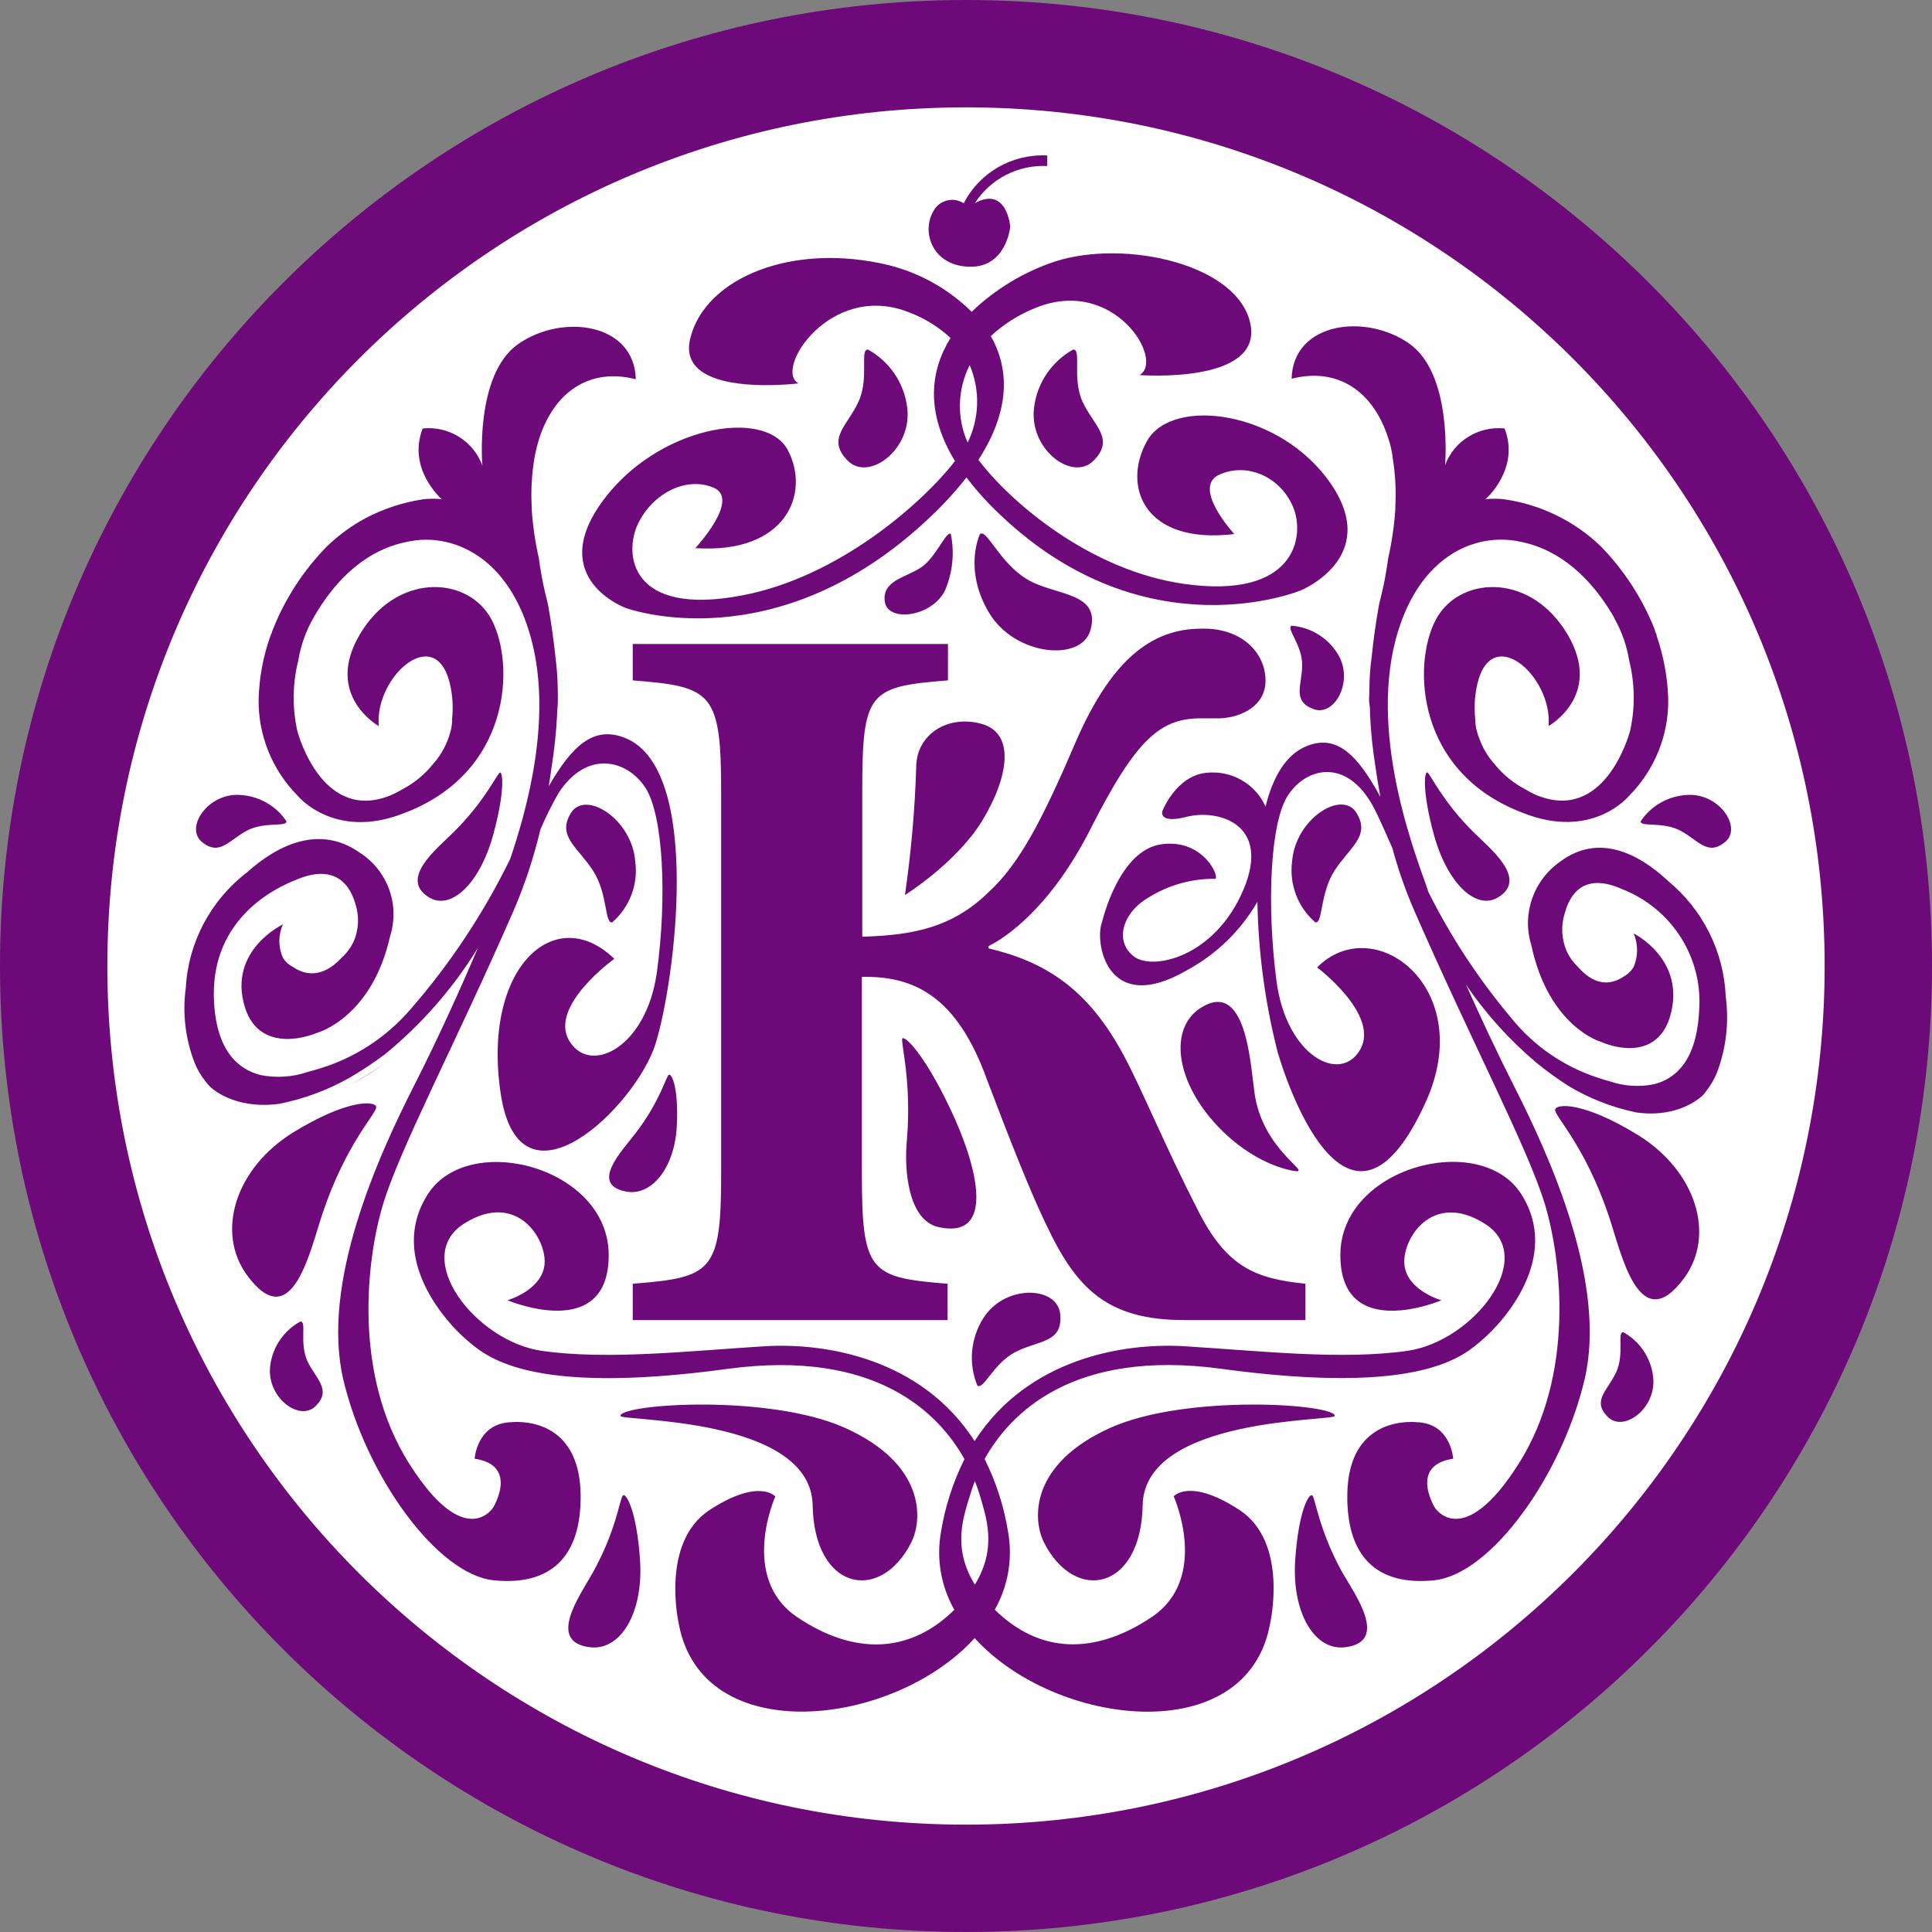 <?xml version="1.0" encoding="UTF-8"?>
<svg width="30px" height="30px" viewBox="0 0 30 30" version="1.1" xmlns="http://www.w3.org/2000/svg" xmlns:xlink="http://www.w3.org/1999/xlink">
    <rect x="0" y="0" width="30" height="30" fill="#808080" stroke="none"/>
    <!-- Generator: Sketch 57.1 (83088) - https://sketch.com -->
    <title>fishka/active</title>
    <desc>Created with Sketch.</desc>
    <g id="fishka/active" stroke="none" stroke-width="1" fill="none" fill-rule="evenodd">
        <g id="fishka-active" fill-rule="nonzero">
            <path d="M15,30 C23.284,30 30,23.284 30,15 C30,6.716 23.284,0 15,0 C6.716,0 0,6.716 0,15 C0,23.284 6.716,30 15,30 Z" id="Path" fill="#6D0978"></path>
            <path d="M15,28.333 C7.631,28.333 1.667,22.359 1.667,15 C1.667,7.641 7.631,1.667 15,1.667 C22.369,1.667 28.333,7.641 28.333,15 C28.333,22.359 22.369,28.333 15,28.333 Z" id="Path" fill="#FFFFFF"></path>
            <path d="M14.152,23.947 C14.325,23.602 14.38,22.736 13.117,22.17 C11.934,21.642 9.637,21.8 9.634,21.986 C9.634,22.071 12.591,21.993 12.619,23.373 C12.641,24.697 13.672,24.903 14.152,23.947 Z M16.209,23.947 C16.036,23.602 15.981,22.736 17.244,22.17 C18.426,21.642 20.724,21.8 20.727,21.986 C20.727,22.071 17.77,21.993 17.743,23.373 C17.72,24.697 16.688,24.903 16.209,23.947 Z M18.877,17.454 C19.461,18.088 20.041,18.174 20.106,18.184 C20.384,18.218 19.603,17.866 19.479,16.965 C19.415,16.499 19.347,15.209 18.65,15.647 C18.154,15.957 18.244,16.762 18.877,17.454 Z M20.057,9.716 C20.348,9.74 20.611,9.898 20.765,10.143 C21.037,10.561 20.728,11.137 20.393,11.01 C20.057,10.883 20.221,10.634 20.22,10.323 C20.22,10.011 19.964,9.753 20.057,9.716 Z M14.29,8.819 C14.528,8.673 14.693,8.234 14.764,8.293 C14.824,8.584 14.793,8.887 14.677,9.161 C14.483,9.577 13.79,9.672 13.74,9.346 C13.689,9.021 14.053,8.971 14.29,8.819 Z M22.267,12.967 C22.078,12.277 22.12,11.987 22.161,11.993 C22.202,11.999 22.387,12.432 22.879,12.92 C23.132,13.173 23.74,13.648 23.259,13.936 C22.919,14.139 22.474,13.716 22.267,12.967 Z M25.477,12.752 C25.638,12.511 25.904,12.36 26.196,12.344 C26.697,12.309 27.059,12.853 26.787,13.075 C26.515,13.297 26.375,13.049 26.094,12.899 C25.816,12.752 25.465,12.847 25.477,12.752 Z M15.777,20.989 C15.422,21.167 15.271,21.596 15.175,21.512 C15.037,21.174 15.07,20.791 15.262,20.48 C15.588,19.941 16.419,19.96 16.463,20.406 C16.507,20.852 16.132,20.811 15.777,20.989 Z M16.664,5.428 C16.33,5.614 16.106,5.945 16.058,6.321 C15.968,6.967 16.649,7.49 16.983,7.151 C17.317,6.812 16.983,6.611 16.81,6.239 C16.642,5.867 16.801,5.422 16.664,5.428 Z M13.479,5.428 C13.813,5.614 14.038,5.945 14.086,6.321 C14.176,6.967 13.494,7.49 13.161,7.151 C12.829,6.812 13.16,6.611 13.33,6.239 C13.503,5.867 13.343,5.422 13.479,5.428 Z M15.057,5.669 C15.222,6.056 15.21,6.494 15.026,6.872 C14.854,6.489 14.867,6.048 15.057,5.669 Z M19.418,5.038 C19.239,4.105 17.476,3.711 16.388,4.059 C15.9,4.22 15.456,4.488 15.088,4.842 C14.734,4.492 14.292,4.242 13.808,4.119 C12.307,3.753 10.948,4.314 10.718,5.254 C10.487,6.194 12.4,5.953 12.4,5.953 C12.007,5.748 12.889,4.373 14.103,4.845 C14.347,4.935 14.57,5.072 14.76,5.248 C14.445,5.754 14.365,6.399 14.829,7.16 C14.318,7.816 13.025,8.958 11.532,9.244 C9.783,9.582 9.683,8.601 9.906,8.135 C10.129,7.669 10.645,7.392 11.077,7.571 C11.509,7.749 10.797,8.511 10.797,8.511 C12.209,8.607 12.588,7.658 12.233,6.989 C11.878,6.32 10.179,6.625 9.337,7.809 C8.494,8.993 9.715,9.44 9.715,9.44 C9.715,9.44 12.048,10.307 14.446,8.027 C14.648,7.837 14.836,7.632 15.007,7.414 C15.167,7.623 15.344,7.819 15.537,7.999 C17.811,10.159 20.198,9.168 20.198,9.168 C20.198,9.168 21.447,8.66 20.669,7.517 C19.891,6.374 18.208,6.153 17.814,6.843 C17.421,7.533 17.746,8.462 19.166,8.293 C19.166,8.293 18.493,7.562 18.938,7.368 C19.383,7.173 19.887,7.417 20.079,7.872 C20.271,8.326 20.116,9.314 18.382,9.066 C16.903,8.854 15.667,7.772 15.193,7.14 C15.701,6.355 15.666,5.712 15.385,5.219 C15.581,5.038 15.807,4.893 16.055,4.791 C17.292,4.266 18.095,5.599 17.694,5.824 C17.696,5.824 19.597,5.97 19.418,5.038 Z M16.262,2.414 L16.262,2.578 C15.81,2.556 15.381,2.776 15.138,3.154 C15.636,2.882 15.687,3.519 15.687,3.519 C15.687,3.519 15.631,4.16 15.048,4.142 C14.465,4.124 14.3,3.584 14.502,3.265 C14.547,3.188 14.622,3.132 14.71,3.112 C14.798,3.091 14.89,3.108 14.965,3.157 C15.21,2.677 15.719,2.386 16.262,2.414 Z M8.291,7.124 L8.291,7.107 L8.291,7.09 L8.291,7.124 Z M8.351,6.846 C8.324,6.925 8.304,7.007 8.291,7.09 C8.306,7.001 8.328,6.913 8.359,6.828 L8.351,6.846 Z M15.138,24.606 C14.776,24.022 14.968,23.536 15.063,23.216 C15.078,23.168 15.101,23.092 15.138,22.999 C15.175,23.092 15.199,23.168 15.214,23.216 C15.304,23.536 15.496,24.02 15.138,24.606 Z M22.383,20.191 C22.383,20.191 21.859,20.045 21.809,19.649 C21.759,19.253 22.232,18.48 23.058,19.003 C23.885,19.526 22.881,20.83 21.853,20.976 C20.826,21.122 19.574,20.976 18.369,20.903 C17.443,20.852 15.959,21.093 15.134,22.377 C14.307,21.093 12.826,20.852 11.899,20.903 C10.703,20.976 9.442,21.122 8.414,20.976 C7.387,20.83 6.38,19.526 7.205,19.001 C8.03,18.477 8.504,19.254 8.454,19.647 C8.404,20.04 7.88,20.19 7.88,20.19 C7.88,20.19 9.452,20.857 9.452,19.489 C9.452,18.121 7.277,17.552 6.643,18.544 C6.009,19.536 6.939,20.542 7.234,20.795 C7.53,21.047 8.16,21.683 11.297,21.256 C13.614,20.942 14.582,21.954 14.976,22.657 C14.796,23.019 14.672,23.405 14.609,23.804 C14.539,24.213 14.613,24.634 14.819,24.997 C14.124,25.681 13.262,25.705 12.379,25.111 C11.473,24.5 12.039,23.237 12.039,23.237 C12.039,23.237 11.789,22.945 11.019,23.447 C10.249,23.95 10.54,25.214 10.54,25.214 C10.899,27.168 13.879,26.822 15.134,25.436 C16.389,26.822 19.368,27.171 19.721,25.214 C19.721,25.214 20.017,23.95 19.245,23.446 C18.474,22.942 18.225,23.235 18.225,23.235 C18.225,23.235 18.792,24.498 17.885,25.109 C16.998,25.704 16.141,25.679 15.447,24.995 C15.652,24.633 15.726,24.212 15.656,23.802 C15.593,23.404 15.47,23.017 15.289,22.655 C15.682,21.952 16.651,20.941 18.967,21.255 C22.105,21.682 22.736,21.046 23.03,20.793 C23.325,20.54 24.254,19.535 23.622,18.542 C22.989,17.55 20.813,18.119 20.813,19.488 C20.813,20.857 22.383,20.191 22.383,20.191 Z M14.576,19.055 C15.453,19.248 15.199,18.146 14.751,17.207 C14.338,16.341 14.046,16.081 14.012,16.125 C13.978,16.169 14.159,16.767 14.083,17.693 C14.035,18.171 14.103,18.952 14.576,19.055 Z M9.159,25.578 C9.64,25.638 9.995,25.037 9.938,24.218 C9.885,23.46 9.727,23.194 9.677,23.218 C9.626,23.241 9.584,23.74 9.202,24.425 C9.005,24.776 8.485,25.495 9.159,25.578 Z M20.889,25.578 C20.41,25.638 20.056,25.037 20.112,24.218 C20.165,23.46 20.323,23.194 20.373,23.218 C20.424,23.241 20.467,23.74 20.848,24.425 C21.052,24.776 21.568,25.495 20.889,25.578 Z M6.665,13.936 C7.007,14.14 7.45,13.718 7.657,12.968 C7.846,12.278 7.805,11.989 7.765,11.995 C7.725,12.001 7.537,12.433 7.045,12.921 C6.792,13.173 6.185,13.648 6.665,13.936 Z M3.84,19.807 C3.344,19.136 3.653,18.136 4.561,17.579 C5.399,17.066 5.822,17.094 5.842,17.186 C5.861,17.278 5.38,17.734 5.009,18.841 C4.817,19.409 4.539,20.752 3.84,19.807 Z M25.427,17.62 C24.59,17.107 24.167,17.135 24.148,17.229 C24.129,17.322 24.609,17.777 24.982,18.883 C25.173,19.451 25.451,20.793 26.15,19.848 C26.645,19.177 26.336,18.178 25.427,17.62 Z M18.391,20.498 L20.271,20.498 L20.271,19.934 C19.503,19.853 19.046,19.691 18.587,18.765 C18.098,17.812 17.721,16.892 17.459,16.407 C16.903,15.356 16.234,14.935 15.35,14.726 L15.35,14.691 C15.613,14.563 16.315,14.094 16.936,12.867 C17.656,11.445 18.032,11.154 18.653,11.154 L18.948,11.154 C19.275,11.14 19.651,10.961 19.651,10.57 C19.651,10.131 19.275,9.745 18.653,9.762 C17.869,9.762 17.263,10.264 16.731,11.458 C16.192,12.718 15.843,13.396 15.357,13.848 C14.795,14.399 14.189,14.523 13.389,14.545 L13.389,12.293 C13.389,10.742 13.487,10.662 14.72,10.565 L14.72,10 L9.825,10 L9.825,10.565 C11.052,10.662 11.198,10.742 11.198,12.293 L11.198,18.237 C11.198,19.755 11.05,19.837 9.825,19.934 L9.825,20.498 L14.714,20.498 L14.714,19.934 C13.503,19.837 13.383,19.757 13.383,18.206 L13.383,15.169 C14.201,15.152 14.862,15.476 15.327,16.768 C15.688,17.721 16.015,18.544 16.244,19.013 C16.708,19.998 17.181,20.498 18.391,20.498 Z M4.447,12.752 C4.287,12.511 4.02,12.36 3.729,12.344 C3.228,12.309 2.865,12.853 3.137,13.075 C3.409,13.297 3.554,13.049 3.831,12.899 C4.109,12.752 4.459,12.847 4.447,12.752 Z M25.207,20.686 C25.461,20.828 25.632,21.08 25.668,21.366 C25.737,21.859 25.214,22.253 24.964,22 C24.714,21.748 24.966,21.59 25.097,21.306 C25.227,21.02 25.106,20.682 25.207,20.686 Z M4.774,21.137 C4.645,20.853 4.767,20.514 4.665,20.52 C4.409,20.66 4.235,20.912 4.197,21.199 C4.128,21.692 4.651,22.087 4.903,21.832 C5.154,21.578 4.906,21.414 4.774,21.137 Z M9.21,13.522 C9.44,13.88 9.387,14.341 9.505,14.323 C9.778,14.087 9.913,13.731 9.864,13.376 C9.814,12.72 9.093,12.261 8.866,12.623 C8.64,12.986 8.98,13.16 9.21,13.522 Z M15.942,8.991 C15.518,8.734 15.324,8.209 15.217,8.293 C15.217,8.293 14.953,8.835 15.356,9.512 C15.758,10.188 16.793,10.282 16.932,9.786 C17.102,9.183 16.367,9.254 15.942,8.991 Z M20.425,14.323 C20.151,14.086 20.016,13.729 20.064,13.373 C20.115,12.717 20.836,12.258 21.062,12.62 C21.289,12.983 20.952,13.16 20.721,13.522 C20.492,13.88 20.544,14.341 20.425,14.323 Z M5.431,16.85 C5.622,16.748 5.806,16.633 5.982,16.505 C5.804,16.629 5.62,16.745 5.431,16.85 Z M9.712,11.461 C9.211,11.257 8.877,11.594 8.521,12.208 C8.537,12.106 8.553,12.005 8.566,11.907 C8.609,11.638 8.637,11.368 8.651,11.096 C8.651,11.04 8.658,10.983 8.661,10.929 C8.664,10.875 8.661,10.783 8.661,10.704 C8.659,10.54 8.647,10.375 8.626,10.212 C8.602,9.979 8.566,9.707 8.51,9.39 C8.495,9.33 8.479,9.266 8.463,9.196 C8.429,9.05 8.393,8.869 8.367,8.668 C8.31,8.415 8.272,8.157 8.256,7.898 L8.256,7.859 C8.243,7.614 8.257,7.369 8.296,7.128 C8.315,7.019 8.341,6.912 8.374,6.806 C8.611,6.076 9.165,5.706 9.873,5.889 C9.851,5.012 8.728,4.865 8.047,5.342 C7.367,5.818 7.49,7.23 7.49,7.23 C7.353,6.85 6.97,6.611 6.563,6.653 C6.319,7.283 6.859,7.751 6.859,7.751 C6.767,7.742 6.675,7.742 6.584,7.751 C6.269,7.797 5.964,7.896 5.682,8.043 C5.462,8.161 5.26,8.309 5.08,8.481 C4.718,8.849 4.433,9.285 4.242,9.763 C4.237,9.772 4.234,9.781 4.231,9.791 L4.224,9.808 C4.224,9.819 4.224,9.829 4.214,9.838 L4.203,9.864 C4.087,10.185 4.026,10.516 4.016,10.85 C4.006,11.414 4.226,11.958 4.626,12.36 C4.626,12.36 5.192,13.051 6.267,12.629 L6.386,12.582 C8.002,11.894 7.988,10.182 7.598,9.561 C7.208,8.94 6.143,8.908 5.586,9.854 C5.028,10.799 5.881,11.274 5.881,11.274 C5.813,10.489 6.819,9.612 7.005,10.71 C7.03,10.855 7.036,11.002 7.021,11.149 C7.022,11.203 7.017,11.258 7.007,11.312 C7.007,11.312 6.992,11.372 6.984,11.397 C6.977,11.422 6.968,11.45 6.958,11.476 C6.905,11.619 6.826,11.75 6.724,11.865 C6.595,12.026 6.433,12.159 6.25,12.255 C6.165,12.306 6.102,12.332 6.094,12.338 C5.028,12.797 4.642,11.445 4.616,11.347 C4.537,10.986 4.542,10.613 4.632,10.254 C4.67,10.025 4.748,9.803 4.863,9.601 C5.327,8.787 5.881,8.502 6.309,8.416 C6.513,8.369 6.724,8.369 6.928,8.416 L6.996,8.433 C7.512,8.579 8.012,9.031 8.251,9.93 C8.577,11.156 8.186,12.56 7.922,13.338 C7.51,14.181 6.989,14.967 6.371,15.676 C6,16.106 5.514,16.424 4.968,16.591 C4.903,16.612 4.841,16.628 4.781,16.644 C4.546,16.725 4.294,16.742 4.05,16.694 C3.71,16.61 3.368,16.333 3.324,15.568 C3.251,14.341 4.172,13.829 4.583,13.668 C4.65,13.638 4.718,13.614 4.789,13.595 C5.107,13.516 5.394,13.608 5.518,14.034 C5.582,14.228 5.572,14.44 5.488,14.627 C5.444,14.719 5.381,14.802 5.305,14.871 C4.993,15.21 4.713,15.128 4.554,15.017 C4.487,14.985 4.431,14.934 4.393,14.871 C4.319,14.706 4.319,14.519 4.393,14.354 C4.393,14.354 3.535,14.757 3.801,15.635 C3.973,16.201 4.506,16.207 4.94,16.032 C4.94,16.032 5.778,15.795 6.059,14.531 C6.211,14.044 6.018,13.517 5.586,13.24 C4.963,12.802 4.316,13.116 3.838,13.544 C3.272,13.977 2.924,14.632 2.885,15.339 C2.831,15.734 2.879,16.136 3.024,16.508 C3.064,16.608 3.12,16.702 3.188,16.787 C3.207,16.813 3.227,16.838 3.25,16.862 C3.287,16.901 3.634,17.23 4.331,17.141 C4.723,17.064 5.101,16.923 5.447,16.724 C5.628,16.617 5.803,16.501 5.972,16.375 C6.545,15.907 7.035,15.347 7.421,14.719 C7.162,15.329 6.794,16.143 6.433,16.851 C5.865,17.967 4.98,19.929 5.331,21.422 C5.683,22.914 6.786,24.451 7.669,24.539 C8.552,24.627 9.029,24.174 9.016,23.208 C9.003,22.242 8.374,22.038 7.888,22.087 C7.401,22.135 7.37,22.651 7.37,22.651 C8.064,22.753 7.656,23.412 7.656,23.412 C7.656,23.412 7.221,24.101 6.352,22.724 C5.482,21.347 5.686,19.579 5.944,18.713 C6.201,17.848 7.076,16.201 7.979,14.132 C8.153,13.726 8.291,13.306 8.392,12.878 C8.476,12.682 8.571,12.492 8.677,12.308 C9.121,11.634 9.74,11.802 10.02,12.229 C10.299,12.655 10.36,13.928 10.2,15.096 C10.04,16.264 9.165,16.704 8.84,16.163 C8.515,15.622 9.539,14.889 9.539,14.889 C8.62,13.997 7.48,15.023 7.775,16.983 C8.071,18.943 9.879,17.17 10.179,16.208 C10.48,15.247 10.913,11.949 9.712,11.461 Z M14.227,11.914 C14.206,12.578 14.147,13.24 14.052,13.898 C14.052,13.898 14.842,13.405 15.245,12.755 C15.665,12.068 15.768,11.388 15.245,11.241 C14.721,11.093 14.227,11.401 14.227,11.914 Z M9.715,18.501 C10.114,18.583 10.475,18.138 10.509,17.49 C10.54,16.894 10.432,16.672 10.388,16.688 C10.343,16.704 10.258,17.091 9.866,17.6 C9.668,17.863 9.149,18.387 9.715,18.501 Z M18.049,12.595 C18.049,12.595 18.261,12.042 18.741,11.999 C19.127,11.961 19.495,12.172 19.651,12.524 C19.764,12.072 19.961,11.726 20.276,11.591 C20.764,11.384 21.086,11.738 21.434,12.373 C21.404,12.214 21.38,12.059 21.358,11.907 C21.315,11.638 21.287,11.368 21.274,11.096 C21.274,11.04 21.274,10.983 21.264,10.929 C21.253,10.875 21.264,10.783 21.264,10.704 C21.264,10.54 21.276,10.375 21.298,10.212 C21.321,9.979 21.357,9.707 21.413,9.39 C21.428,9.33 21.444,9.266 21.46,9.196 C21.496,9.05 21.528,8.869 21.556,8.668 C21.613,8.415 21.651,8.157 21.667,7.898 C21.667,7.879 21.667,7.863 21.667,7.85 C21.68,7.606 21.666,7.361 21.627,7.119 C21.615,7.01 21.591,6.903 21.555,6.799 C21.32,6.068 20.764,5.699 20.056,5.881 C20.079,5.004 21.201,4.858 21.882,5.335 C22.562,5.811 22.439,7.223 22.439,7.223 C22.579,6.846 22.959,6.612 23.363,6.653 C23.608,7.283 23.067,7.751 23.067,7.751 C23.159,7.742 23.251,7.742 23.342,7.751 C23.908,7.828 24.435,8.081 24.847,8.473 C25.209,8.842 25.494,9.277 25.686,9.754 L25.695,9.782 L25.702,9.8 C25.702,9.81 25.702,9.82 25.712,9.829 C25.716,9.837 25.72,9.846 25.723,9.855 L25.723,9.868 C25.832,10.185 25.894,10.516 25.904,10.85 C25.914,11.414 25.694,11.958 25.294,12.36 C25.294,12.36 24.731,13.049 23.657,12.626 L23.539,12.579 C21.923,11.894 21.939,10.182 22.331,9.561 C22.723,8.94 23.784,8.908 24.342,9.854 C24.899,10.799 24.046,11.274 24.046,11.274 C24.114,10.489 23.109,9.612 22.922,10.71 C22.897,10.855 22.892,11.002 22.906,11.149 C22.907,11.203 22.912,11.257 22.922,11.311 C22.922,11.311 22.937,11.371 22.945,11.396 C22.952,11.42 22.962,11.448 22.973,11.474 C23.025,11.617 23.104,11.749 23.205,11.863 C23.334,12.024 23.496,12.157 23.679,12.253 C23.764,12.305 23.827,12.331 23.835,12.337 C24.901,12.796 25.286,11.444 25.313,11.346 C25.392,10.985 25.387,10.611 25.297,10.253 C25.26,10.023 25.182,9.802 25.066,9.599 C25.065,9.597 25.065,9.594 25.066,9.592 C24.6,8.785 24.046,8.5 23.619,8.414 C23.415,8.368 23.203,8.368 22.999,8.414 L22.928,8.432 C22.412,8.578 21.913,9.029 21.673,9.928 C21.249,11.527 22.043,13.424 22.183,13.857 C22.533,14.555 22.964,15.21 23.468,15.809 C23.817,16.242 24.286,16.565 24.818,16.737 C24.878,16.758 24.937,16.775 24.995,16.79 C25.218,16.868 25.459,16.883 25.69,16.834 C26.015,16.751 26.342,16.473 26.383,15.71 C26.453,14.881 25.964,14.106 25.18,13.803 C25.12,13.776 25.058,13.754 24.995,13.737 C24.691,13.657 24.417,13.749 24.299,14.175 C24.236,14.37 24.246,14.581 24.327,14.769 C24.369,14.86 24.428,14.943 24.501,15.013 C24.797,15.352 25.062,15.27 25.22,15.159 C25.282,15.125 25.333,15.074 25.368,15.013 C25.438,14.847 25.438,14.661 25.368,14.495 C25.368,14.495 26.188,14.899 25.934,15.779 C25.77,16.343 25.26,16.349 24.846,16.173 C24.846,16.173 24.046,15.937 23.777,14.672 C23.629,14.189 23.812,13.666 24.231,13.376 C24.822,12.937 25.443,13.25 25.9,13.678 C26.442,14.125 26.768,14.777 26.797,15.473 C26.85,15.868 26.805,16.269 26.666,16.642 C26.627,16.742 26.574,16.836 26.509,16.922 C26.49,16.948 26.471,16.973 26.45,16.998 C26.429,17.022 26.082,17.366 25.415,17.275 C25.038,17.198 24.678,17.057 24.349,16.859 C24.18,16.75 24.017,16.632 23.861,16.505 C23.441,16.152 23.071,15.742 22.764,15.289 C22.986,15.789 23.248,16.347 23.503,16.851 C24.071,17.967 24.958,19.929 24.605,21.422 C24.252,22.914 23.15,24.451 22.266,24.539 C21.382,24.627 20.909,24.174 20.921,23.208 C20.932,22.242 21.562,22.038 22.049,22.087 C22.535,22.135 22.565,22.651 22.565,22.651 C21.873,22.753 22.281,23.412 22.281,23.412 C22.281,23.412 22.715,24.101 23.585,22.724 C24.454,21.347 24.25,19.579 23.993,18.713 C23.736,17.848 22.86,16.201 21.957,14.132 C21.822,13.82 21.71,13.499 21.621,13.171 C21.473,12.834 21.358,12.571 21.275,12.441 C20.857,11.767 20.261,11.935 19.992,12.362 C19.723,12.788 19.668,14.061 19.821,15.231 C19.973,16.4 20.816,16.838 21.122,16.296 C21.428,15.754 20.452,15.022 20.452,15.022 C21.339,14.13 22.945,15.342 22.137,17.116 C21.055,19.494 20.127,17.303 19.84,16.341 C19.645,15.576 19.539,14.792 19.525,14.003 C19.267,14.451 18.887,14.82 18.429,15.067 C17.165,15.798 16.994,14.598 17.113,14.317 C17.113,14.317 17.368,13.203 18.033,13.11 C18.698,13.016 18.954,13.646 18.865,13.646 C18.499,13.643 18.14,13.745 17.83,13.939 C17.422,14.181 17.307,14.618 17.603,14.849 C17.899,15.08 18.865,14.861 19.307,13.817 C19.75,12.774 18.888,12.565 18.434,12.682 C17.98,12.799 18.049,12.595 18.049,12.595 Z" id="k-symbol" fill="#6D0978"></path>
        </g>
    </g>
</svg>